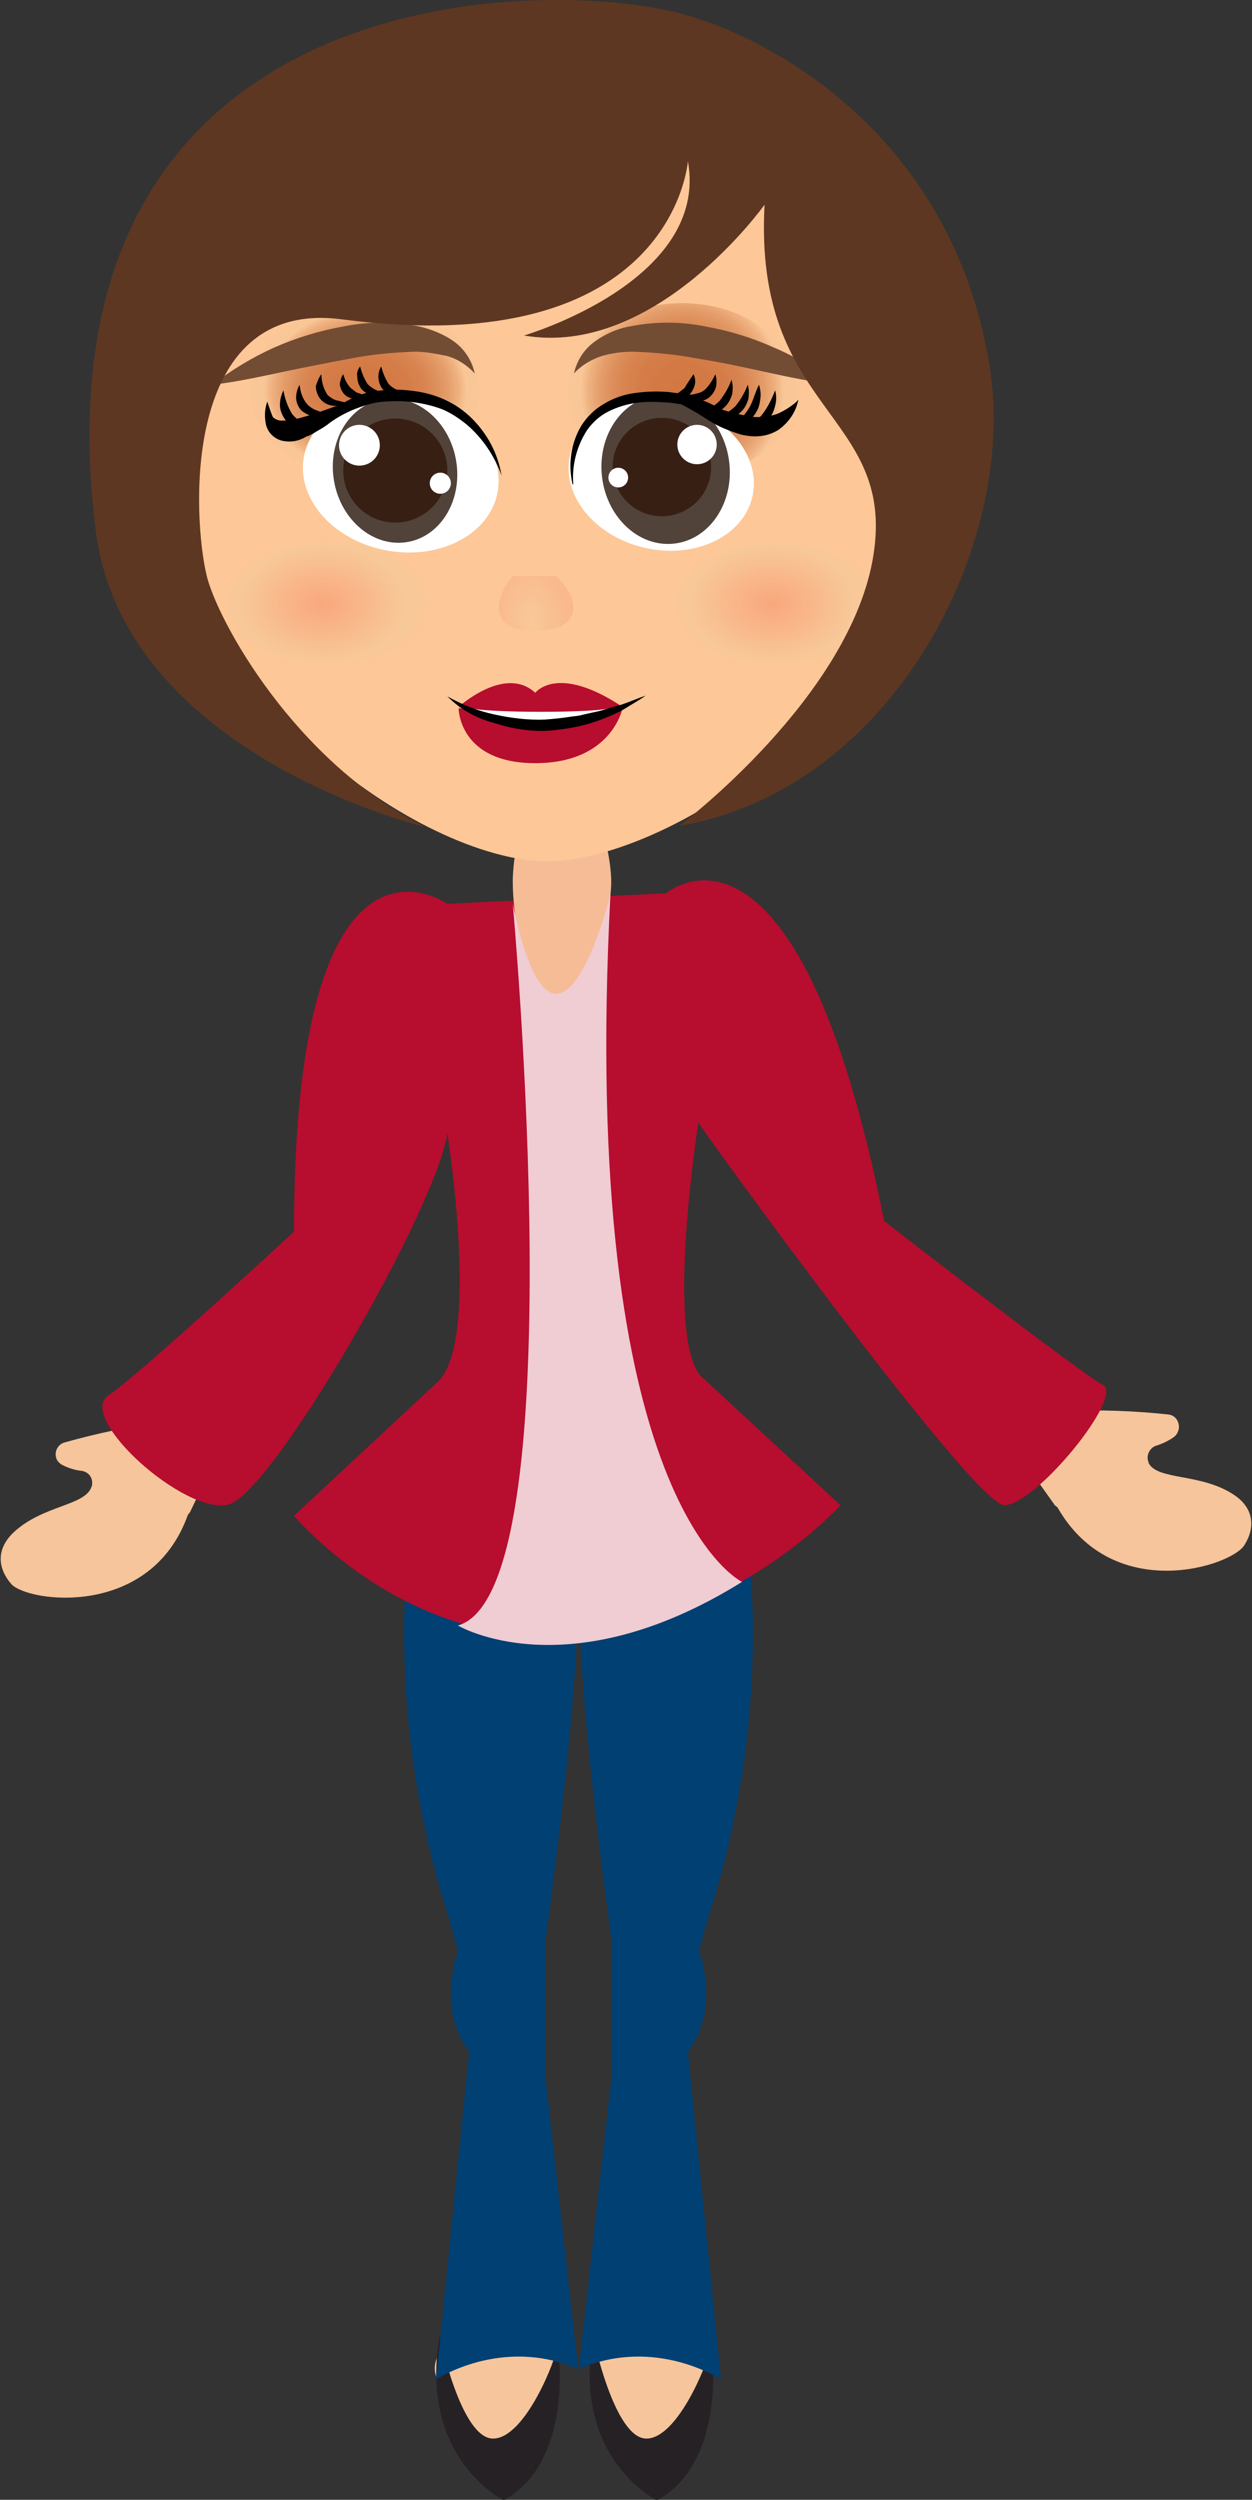 <?xml version="1.0" encoding="utf-8"?>
<!-- Generator: Adobe Illustrator 22.0.1, SVG Export Plug-In . SVG Version: 6.00 Build 0)  -->
<svg version="1.1" id="Layer_1" xmlns="http://www.w3.org/2000/svg" xmlns:xlink="http://www.w3.org/1999/xlink" x="0px" y="0px"
	 viewBox="0 0 178 355.4" style="enable-background:new 0 0 178 355.4;" xml:space="preserve">
<rect x="0" y="0" width="178" height="355.4" fill="#333333" stroke="none"/>
<style type="text/css">
	.st0{fill:#F6C59C;}
	.st1{fill:#262125;}
	.st2{fill:#004073;}
	.st3{fill:#B70D2E;}
	.st4{fill:#F6BC96;}
	.st5{fill:#F0CCD3;}
	.st6{fill:#FDC797;}
	.st7{opacity:0.81;fill:url(#SVGID_1_);enable-background:new    ;}
	.st8{opacity:0.81;fill:url(#SVGID_2_);enable-background:new    ;}
	.st9{fill:#FFFFFF;}
	.st10{fill:#51433A;}
	.st11{fill:#371F13;}
	.st12{fill:none;}
	.st13{fill:url(#nose_1_);}
	.st14{fill:url(#SVGID_3_);}
	.st15{fill:url(#SVGID_4_);}
	.st16{fill:#734C34;}
	.st17{fill:#5D3722;}
</style>
<title>mom</title>
<g id="Layer_2_1_">
	<g id="people">
		<g id="feet">
			<path class="st0" d="M68.1,347.2l-5.7-8.6c-1.1-1.6-0.6-3.8,1-4.9c0.5-0.3,1.1-0.5,1.7-0.6l10.3-0.7c1.9-0.1,3.6,1.4,3.7,3.3
				c0,0.6-0.1,1.2-0.3,1.7l-4.6,9.2c-0.8,1.7-2.9,2.5-4.7,1.6C69,348.1,68.5,347.7,68.1,347.2z"/>
			<path class="st0" d="M89,346.8l-4.7-9.2c-0.9-1.7-0.2-3.8,1.5-4.7c0.5-0.3,1.2-0.4,1.8-0.4l10.3,0.6c1.9,0.1,3.4,1.8,3.3,3.7
				c0,0.6-0.2,1.2-0.6,1.7l-5.7,8.6c-1.1,1.6-3.3,2-4.9,0.9C89.7,347.8,89.3,347.3,89,346.8z"/>
		</g>
		<path class="st1" d="M84.3,332.1c0,0,3,14.6,7.6,14.6s9.1-11.6,9.1-13.1s3,16-7.6,21.9C93.3,355.4,81.3,349.6,84.3,332.1z"/>
		<path class="st1" d="M62.5,332.1c0,0,3,14.6,7.6,14.6s9.1-11.6,9.1-13.1s3,16-7.6,21.9C71.6,355.4,59.5,349.6,62.5,332.1z"/>
		<g id="legs">
			<path class="st2" d="M59.5,208.6c0,0-0.1,0.5-0.2,1.4c-3.5,20.8-2,42.2,4.4,62.3c0.6,2,1.1,3.7,1.4,5.1c0,0-3.1,8.1,1.6,14.3
				L62,338.3c0,0,9.3-6.2,20.2-1.5l-4.7-42v-18.6c0,0,4.7-33,4.7-49.7C82.2,209.5,76.8,200.1,59.5,208.6z"/>
			<path class="st2" d="M105,208.6c0,0,0.1,0.5,0.2,1.4c3.5,20.8,2,42.2-4.4,62.3c-0.6,2-1.1,3.7-1.4,5.1c0,0,3.1,8.1-1.6,14.3
				l4.7,46.6c0,0-9.3-6.2-20.2-1.5l4.7-42v-18.6c0,0-4.7-33-4.7-49.7C82.2,209.5,87.7,200.1,105,208.6z"/>
		</g>
		<path class="st0" d="M151.8,200.6c4.8-0.2,9.6,0,14.3,0.5c1,0.1,1.6,1,1.5,2c-0.1,0.5-0.3,0.9-0.7,1.2c-0.7,0.5-1.5,0.9-2.4,1.2
			c-0.9,0.2-1.5,1.2-1.3,2.1c0,0.1,0.1,0.2,0.1,0.4c1.3,2.5,7.4,1.4,12.1,4.5c2.9,1.9,3.1,4.7,1.5,7.2c-1.9,3-18.6,8.4-26.5-5.3
			c-0.1-0.2-0.4-0.3-0.5-0.5l-4.7-6.6c-0.6-0.8-0.4-1.9,0.4-2.4l5.1-3.8C151.1,200.8,151.5,200.7,151.8,200.6z"/>
		<path class="st0" d="M23.1,202.2c-4.7,0.6-9.4,1.6-14,2.9c-0.9,0.3-1.4,1.3-1.1,2.2c0.1,0.4,0.5,0.8,0.9,1
			c0.8,0.4,1.7,0.7,2.6,0.8c1,0.1,1.7,0.9,1.6,1.9c0,0.1,0,0.2-0.1,0.4c-0.9,2.7-7,2.6-11.1,6.5c-2.5,2.4-2.2,5.1-0.3,7.3
			c2.3,2.6,19.8,5,25.1-9.8c0.1-0.2,0.3-0.3,0.4-0.6l3.5-7.3c0.4-0.9,0.1-1.9-0.8-2.3l-5.7-2.9C23.8,202.3,23.5,202.2,23.1,202.2z"
			/>
		<path id="top" class="st3" d="M63.6,128.5c0,0-21.8-15.5-21.8,46.6c0,0-21.8,20.2-26.4,23.3s10.9,17.1,17.1,15.5
			S62,172,63.6,161.1c0,0,4.7,29.5-1.3,35.3l-20.5,19.1c0,0,15.5,18.6,38.9,17.1s38.8-18.6,38.8-18.6l-20-18.5
			c-4.9-6.4-0.2-35.9-0.2-35.9c0,0.3,39.1,54.4,43.5,54.4s17.1-15.5,14-17.1s-31.1-23.3-31.1-23.3c-12.4-62.6-31-46.6-31-46.6
			L63.6,128.5z"/>
		<path id="neck" class="st4" d="M86.9,125.4c0,5.2-3.5,17.1-7.8,17.1s-6.2-11.9-6.2-17.1s2.4-15.5,6.7-15.5S86.9,120.3,86.9,125.4z
			"/>
		<g id="face">
			<path class="st5" d="M72.9,128.5c0,0,9,97.9-7.8,102.6c0,0,15.5,9.3,40.4-6.2c0,0-23.3-10.9-18.7-97.9
				C86.9,127,79.1,158.1,72.9,128.5z"/>
			<path id="face-2" class="st6" d="M130.4,71.2c-0.5,29.2-37.3,52.7-54.4,51.2c-19.3-1.8-51.8-26.7-51.3-55.9S45,19.2,79.5,19.8
				S130.9,42,130.4,71.2z"/>
			<g id="eyeshadow_crease">
				
					<radialGradient id="SVGID_1_" cx="51.94" cy="598" r="14.5" gradientTransform="matrix(1 0 0 0.8 0 -422.9)" gradientUnits="userSpaceOnUse">
					<stop  offset="0" style="stop-color:#BC4D15;stop-opacity:0.8"/>
					<stop  offset="0.26" style="stop-color:#BD4F18;stop-opacity:0.8"/>
					<stop  offset="0.42" style="stop-color:#C15720;stop-opacity:0.82"/>
					<stop  offset="0.57" style="stop-color:#C7642E;stop-opacity:0.84"/>
					<stop  offset="0.69" style="stop-color:#D07742;stop-opacity:0.87"/>
					<stop  offset="0.81" style="stop-color:#DC8F5B;stop-opacity:0.91"/>
					<stop  offset="0.92" style="stop-color:#EBAC7B;stop-opacity:0.96"/>
					<stop  offset="1" style="stop-color:#F8C898"/>
				</radialGradient>
				<ellipse class="st7" cx="51.9" cy="55.5" rx="16.3" ry="12.4"/>
				
					<radialGradient id="SVGID_2_" cx="97" cy="489.5" r="14.506" gradientTransform="matrix(1 0 0 1 0 -434)" gradientUnits="userSpaceOnUse">
					<stop  offset="0" style="stop-color:#BC4D15;stop-opacity:0.8"/>
					<stop  offset="0.26" style="stop-color:#BD4F18;stop-opacity:0.8"/>
					<stop  offset="0.42" style="stop-color:#C15720;stop-opacity:0.82"/>
					<stop  offset="0.57" style="stop-color:#C7642E;stop-opacity:0.84"/>
					<stop  offset="0.69" style="stop-color:#D07742;stop-opacity:0.87"/>
					<stop  offset="0.81" style="stop-color:#DC8F5B;stop-opacity:0.91"/>
					<stop  offset="0.92" style="stop-color:#EBAC7B;stop-opacity:0.96"/>
					<stop  offset="1" style="stop-color:#F8C898"/>
				</radialGradient>
				<ellipse class="st8" cx="97" cy="55.5" rx="16.3" ry="12.4"/>
			</g>
			<g id="left_eye">
				<ellipse transform="matrix(0.177 -0.984 0.984 0.177 -19.432 111.606)" class="st9" cx="57" cy="67.4" rx="11" ry="14"/>
				
					<ellipse transform="matrix(0.984 -0.177 0.177 0.984 -10.978 11.032)" class="st10" cx="56.2" cy="66.9" rx="8.8" ry="10.3"/>
				<circle class="st11" cx="56.2" cy="66.9" r="7.4"/>
				<circle class="st9" cx="51.1" cy="63.3" r="2.9"/>
				<circle class="st9" cx="62.6" cy="68.7" r="1.5"/>
				<g id="eyelashes">
					<path d="M48.8,53.2c0.2,0.7,0.5,1.4,1.1,2c0.3,0.2,0.5,0.4,0.8,0.6l0.6,0.2c0.2,0.1,0.4,0.2,0.6,0.3c-0.2,0.1-0.4,0.2-0.7,0.3
						c-0.2,0.1-0.5,0.1-0.7,0.1c-0.5,0-1.1-0.2-1.5-0.6c-0.4-0.4-0.6-0.9-0.7-1.5C48.4,54.1,48.5,53.6,48.8,53.2z"/>
					<path d="M40.3,55.5c0.2,1.2,0.6,2.3,1.2,3.3c0.3,0.4,0.7,0.8,1.2,1c0.3,0.1,0.5,0.2,0.8,0.3s0.6,0.2,0.9,0.3
						c-0.3,0.1-0.7,0.2-1,0.3c-0.3,0-0.7,0-1,0c-0.7-0.1-1.4-0.5-1.9-1.1c-0.4-0.6-0.7-1.3-0.7-2C39.8,56.8,40,56.1,40.3,55.5z"/>
					<path d="M42.6,54.7c0.1,1,0.4,2,1.1,2.8c0.3,0.3,0.7,0.6,1.2,0.8l0.8,0.3c0.3,0.1,0.6,0.2,0.8,0.3c-0.3,0.1-0.6,0.2-0.9,0.3
						c-0.3,0-0.6,0-0.9,0c-0.7-0.1-1.3-0.4-1.8-0.8c-0.5-0.5-0.8-1.2-0.8-1.9C42.1,55.9,42.3,55.2,42.6,54.7z"/>
					<path d="M45.7,53.2c0,1.1,0.3,2.1,0.9,3c0.4,0.3,0.8,0.6,1.2,0.7l0.8,0.2c0.3,0.1,0.6,0.1,0.9,0.2c-0.3,0.1-0.6,0.2-0.9,0.3
						c-0.3,0.1-0.7,0.1-1,0.1c-0.7,0-1.4-0.3-1.9-0.8s-0.8-1.3-0.8-2C45.1,54.3,45.3,53.7,45.7,53.2z"/>
					<path d="M51.2,52.1c0.2,0.8,0.5,1.6,1,2.4c0.2,0.3,0.5,0.5,0.8,0.7s0.8,0.4,1.3,0.6c-0.5,0.3-1,0.4-1.5,0.3
						c-0.6-0.1-1.1-0.4-1.5-0.9c-0.3-0.5-0.5-1-0.5-1.6C50.7,53.1,50.8,52.6,51.2,52.1z"/>
					<path d="M54.2,52.1c0.2,0.8,0.5,1.6,1,2.4c0.2,0.3,0.5,0.5,0.8,0.7c0.4,0.2,0.8,0.4,1.3,0.6c-0.5,0.3-1,0.4-1.5,0.3
						c-0.6-0.1-1.1-0.4-1.5-0.9C53.7,54.3,53.6,53.1,54.2,52.1L54.2,52.1z"/>
				</g>
				<g id="eye_line">
					<path d="M45.9,60.1c-0.6,0.8-1.4,1.5-2.4,2c-1,0.6-2.1,0.8-3.2,0.6c-0.6-0.1-1.2-0.4-1.7-0.9c-0.4-0.4-0.7-1-0.8-1.5
						c-0.2-1-0.2-2.1,0.2-3.2c0.3,0.9,0.6,1.8,1,2.7c0.3,0.7,0.9,1.2,1.7,1.4c0.8,0.1,1.7,0,2.4-0.2C44,60.7,44.9,60.4,45.9,60.1z"
						/>
					<path d="M49.7,57.1c-0.8,0.9-1.8,1.6-2.8,2.3c-1,0.6-2.1,1.2-3.3,1.5c-1.2,0.4-2.6,0.5-3.8,0.2c-0.7-0.2-1.3-0.7-1.6-1.3
						s-0.3-1.2-0.2-1.9c0.2,0.5,0.5,1,0.8,1.4c0.3,0.3,0.8,0.5,1.2,0.5c1,0,2.1-0.2,3.1-0.5C45.3,58.7,47.4,57.8,49.7,57.1z"/>
					<path d="M71.3,67.6c-1-2.8-2.7-5.3-4.9-7.2c-1.1-0.9-2.3-1.7-3.5-2.2c-1.3-0.5-2.6-0.8-4-1S56,57,54.6,57.1
						c-1.4,0.1-2.7,0.5-4,1s-2.6,1.2-3.7,2c-0.6,0.5-1.3,0.9-2,1.3c-0.3,0.2-0.7,0.4-1.1,0.6c-0.3,0-0.5,0-0.7,0
						c-0.1,0-0.3,0-0.4-0.1c-0.1-0.1-0.1-0.3,0-0.4h0.1c0,0.2,0.1,0.2,0.2,0.2c0.2-0.1,0.3-0.1,0.5-0.2c0.3-0.2,0.6-0.4,0.9-0.7
						c0.6-0.5,1.1-1,1.7-1.5c1.1-1,2.4-1.9,3.8-2.6c1.4-0.7,2.9-1.1,4.4-1.2c1.5-0.2,3.1-0.1,4.6,0.1c3.1,0.4,6,1.7,8.2,3.9
						C69.3,61.7,70.8,64.5,71.3,67.6L71.3,67.6z"/>
				</g>
			</g>
			<g id="right_eye">
				
					<ellipse transform="matrix(0.221 -0.975 0.975 0.221 7.324 144.362)" class="st9" cx="94" cy="67.6" rx="10.5" ry="13.3"/>
				<ellipse transform="matrix(0.222 -0.975 0.975 0.222 8.432 143.3)" class="st12" cx="94" cy="66.4" rx="9.8" ry="8.4"/>
				
					<ellipse transform="matrix(0.993 -0.122 0.122 0.993 -7.442 12.059)" class="st10" cx="94.6" cy="66.7" rx="9.1" ry="10.6"/>
				<circle class="st11" cx="94.1" cy="66.4" r="7"/>
				<circle class="st9" cx="99.1" cy="63.2" r="2.8"/>
				<circle class="st9" cx="87.9" cy="67.9" r="1.4"/>
				<g id="eyelashes-2">
					<path d="M110.2,55.5c0.2,0.7,0.2,1.5,0,2.2c-0.2,0.8-0.5,1.5-1.1,2.1c-1.1,1.2-2.8,1.7-4.3,1.1c0.7-0.2,1.4-0.4,2-0.7
						s1.1-0.7,1.5-1.2C109.1,58,109.7,56.8,110.2,55.5z"/>
					<path d="M107.9,54.7c0.2,0.6,0.3,1.3,0.2,2c-0.1,0.7-0.2,1.3-0.6,1.9c-0.3,0.6-0.9,1.1-1.5,1.5c-0.6,0.3-1.3,0.3-2,0.1
						c0.5-0.2,1.1-0.5,1.5-0.9s0.7-0.8,1-1.3s0.5-1,0.7-1.6C107.4,55.9,107.6,55.3,107.9,54.7z"/>
					<path d="M106.3,54.7c0.2,0.6,0.2,1.3,0.1,2c-0.2,0.7-0.5,1.3-1,1.8c-1,1-2.4,1.4-3.8,0.9c0.6-0.3,1.2-0.5,1.7-0.7
						c0.5-0.3,0.9-0.6,1.3-1C105.3,56.8,105.9,55.8,106.3,54.7z"/>
					<path d="M104,54c0.2,0.6,0.2,1.3,0.1,2c-0.2,0.7-0.5,1.3-1,1.8s-1.1,0.9-1.8,1c-0.7,0.2-1.4,0.1-2-0.1c0.6-0.2,1.1-0.5,1.7-0.7
						c0.5-0.3,0.9-0.6,1.3-1C103,56.1,103.6,55.1,104,54z"/>
					<path d="M101.7,53.2c0.2,0.6,0.2,1.2,0.1,1.8c-0.2,0.7-0.6,1.2-1.1,1.6c-0.6,0.4-1.3,0.5-1.9,0.4c-0.3,0-0.6-0.1-0.9-0.3
						c-0.3-0.1-0.5-0.3-0.8-0.5c0.3,0,0.6-0.1,0.9-0.1s0.6,0,0.8-0.1c0.5-0.1,0.9-0.2,1.3-0.5C100.7,55,101.3,54.1,101.7,53.2z"/>
					<path d="M98.6,53.2c0.2,0.4,0.3,0.9,0.2,1.4c-0.1,0.5-0.3,0.9-0.6,1.3c-0.3,0.4-0.8,0.6-1.3,0.7c-0.5,0.1-0.9,0-1.4-0.2
						c0.4-0.3,0.8-0.4,1-0.6c0.3-0.2,0.5-0.4,0.8-0.6C97.7,54.5,98.2,53.8,98.6,53.2z"/>
				</g>
				<g id="eyeline">
					<path d="M100.7,57.5c2.1,0.9,4.4,1.5,6.7,1.8c1.1,0,2.2-0.1,3.2-0.5c1.1-0.5,2-1.1,2.9-1.9c-0.5,1.2-1.3,2.2-2.3,2.9
						c-1.1,0.7-2.4,1.1-3.8,1C104.8,60.6,102.4,59.4,100.7,57.5L100.7,57.5z"/>
					<path d="M96.5,57.3c0.8,0,1.7,0.2,2.5,0.4c0.8,0.3,1.6,0.6,2.3,0.9c1.5,0.6,2.9,1.2,4.5,1.6c1.4,0.4,2.9,0.4,4.3-0.2
						c1.4-0.8,2.5-1.9,3.4-3.2c-0.3,1.7-1.3,3.2-2.8,4.3c-0.8,0.5-1.7,0.8-2.6,0.9c-0.9,0.1-1.8,0-2.7-0.2c-1.6-0.5-3.2-1.1-4.6-2
						C99.3,58.8,97.9,58,96.5,57.3z"/>
					<path d="M81.4,68.9c-0.3-1.4-0.4-2.8-0.2-4.2c0.2-1.5,0.7-2.9,1.4-4.1c0.8-1.3,1.9-2.4,3.3-3.2c1.3-0.8,2.8-1.3,4.2-1.5
						c1.4-0.2,2.9-0.3,4.4-0.2c0.7,0,1.4,0.2,2.1,0.2c0.7,0.1,1.5,0.3,2.2,0.6c2.6,0.9,5.1,2.3,7.3,4l-0.1,0.1
						c-2.5-1.1-5-2.1-7.7-2.8c-0.7-0.2-1.3-0.3-2-0.4c-0.7-0.1-1.3-0.2-2-0.2c-1.3-0.1-2.7-0.1-4,0.1c-1.3,0.2-2.6,0.6-3.8,1.2
						c-1.2,0.6-2.2,1.5-3,2.6c-1.5,2.3-2.2,5-2,7.7L81.4,68.9z"/>
				</g>
			</g>
			
				<radialGradient id="nose_1_" cx="847.259" cy="723.722" r="8.48" gradientTransform="matrix(0.61 -4.000000e-02 7.000000e-02 0.97 -491.92 -579.83)" gradientUnits="userSpaceOnUse">
				<stop  offset="0" style="stop-color:#F8C898"/>
				<stop  offset="0.26" style="stop-color:#F8C596;stop-opacity:0.97"/>
				<stop  offset="0.66" style="stop-color:#F8BD90;stop-opacity:0.89"/>
				<stop  offset="1" style="stop-color:#F8B589;stop-opacity:0.8"/>
			</radialGradient>
			<path id="nose" class="st13" d="M72.9,81.9c-3,3.7-3.1,7.8,3.1,7.8s7.1-3.8,3.1-7.8"/>
			<g id="blush">
				
					<radialGradient id="SVGID_3_" cx="-239.036" cy="561.767" r="9.138" gradientTransform="matrix(1.29 0 0 0.9 354.24 -419.79)" gradientUnits="userSpaceOnUse">
					<stop  offset="0" style="stop-color:#F8A077;stop-opacity:0.8"/>
					<stop  offset="0.24" style="stop-color:#F8AB80;stop-opacity:0.86"/>
					<stop  offset="0.74" style="stop-color:#F8C091;stop-opacity:0.96"/>
					<stop  offset="1" style="stop-color:#F8C898"/>
				</radialGradient>
				<ellipse class="st14" cx="46.5" cy="85.8" rx="14" ry="8.6"/>
				
					<radialGradient id="SVGID_4_" cx="-189.54" cy="561.767" r="9.138" gradientTransform="matrix(1.29 0 0 0.9 354.24 -419.79)" gradientUnits="userSpaceOnUse">
					<stop  offset="0" style="stop-color:#F8A077;stop-opacity:0.8"/>
					<stop  offset="0.24" style="stop-color:#F8AB80;stop-opacity:0.86"/>
					<stop  offset="0.74" style="stop-color:#F8C091;stop-opacity:0.96"/>
					<stop  offset="1" style="stop-color:#F8C898"/>
				</radialGradient>
				<ellipse class="st15" cx="110.3" cy="85.8" rx="14" ry="8.6"/>
			</g>
			<g id="right_eyebrow">
				<path class="st16" d="M30.2,54.7c2.7-2.1,5.7-3.9,8.8-5.3c3.2-1.4,6.5-2.4,9.9-3c3.5-0.7,7.1-0.7,10.6,0
					c1.8,0.4,3.6,1.1,5.1,2.2c1.5,1.1,2.5,2.7,2.9,4.5c-1.1-1.2-2.5-2.1-4-2.5C62,50.3,60.5,50,59,50c-3.1,0.1-6.3,0.4-9.3,1
					c-3.2,0.6-6.3,1.2-9.6,1.9S33.6,54.3,30.2,54.7z"/>
			</g>
			<g id="left_eyebrow">
				<path class="st16" d="M118.8,54.7c-3.4-0.4-6.7-1.1-9.9-1.8s-6.4-1.4-9.6-1.9c-3.1-0.6-6.2-0.9-9.3-1c-1.5,0-3,0.2-4.4,0.6
					c-1.5,0.5-2.9,1.3-4,2.5c0.4-1.8,1.4-3.4,2.9-4.5s3.3-1.9,5.1-2.2c3.5-0.7,7.1-0.7,10.6,0c3.4,0.6,6.7,1.6,9.8,3
					C113.1,50.7,116.1,52.5,118.8,54.7z"/>
			</g>
			<g id="mouth">
				<path id="lower_lip" class="st3" d="M86.9,100.6c-1.7,0.9-3.4,1.6-5.3,2.1c-2,0.5-4.3,0.3-7.8,0.2c-2.5-0.3-4.9-1.1-7.1-2.2
					h-1.5c0,0,0,7.8,10.9,7.8s12.4-7.8,12.4-7.8L86.9,100.6L86.9,100.6z"/>
				<path id="back" d="M68.3,101.9l9.3,0.2c1.6,0,9.4-1.3,9.4-1.3"/>
				<path id="upper_lip" class="st3" d="M77.6,102.1c3,0,10.4-1.6,10.9-1.6c-9.3-6.2-12.4-2-12.4-2c-4.3-4-10.9,2-10.9,2
					C69.2,101.4,73.4,101.9,77.6,102.1z"/>
				<path id="teeth" class="st9" d="M66.7,100.6c1.7,0.8,18.8,0.8,20.2,0c-3.1,1.6-6.3,3.1-9.3,3.1
					C72.9,103.7,68.3,102.1,66.7,100.6z"/>
				<g id="smile">
					<path d="M63.6,99c2.1,1.2,4.4,2.1,6.8,2.6c2.3,0.5,4.7,0.8,7.1,0.7c1.2-0.1,2.4-0.2,3.6-0.4c0.6-0.1,1.2-0.1,1.8-0.3l1.8-0.4
						c0.6-0.1,1.2-0.3,1.8-0.5l1.8-0.5c1.2-0.4,2.3-0.9,3.5-1.3c-1,0.7-2.1,1.3-3.2,2c-1.1,0.6-2.3,1.1-3.4,1.5
						c-2.4,0.9-4.9,1.3-7.4,1.5c-2.5,0.1-5.1-0.3-7.5-1.1C67.6,102.1,65.4,100.8,63.6,99z"/>
				</g>
			</g>
		</g>
		<path id="hair" class="st17" d="M97.8,22.9c0,0-2,28.7-49.2,22.5c-23-3-21.2,28.4-19.2,36.5c1.5,6.2,12.4,26.4,31.1,35.7
			c0,0-42.9-10.2-46.9-42.2c-10-81,68.6-79,85.7-72.7c0,0,34.5,9.7,41.3,48.7c4.5,26-14,61-44,66c0,0,24.5-18.4,27.6-38.6
			s-17.1-20.2-15.5-49.7c0,0-15.5,21.8-34.2,18.6C74.5,47.7,100.9,40,97.8,22.9z"/>
	</g>
</g>
</svg>
